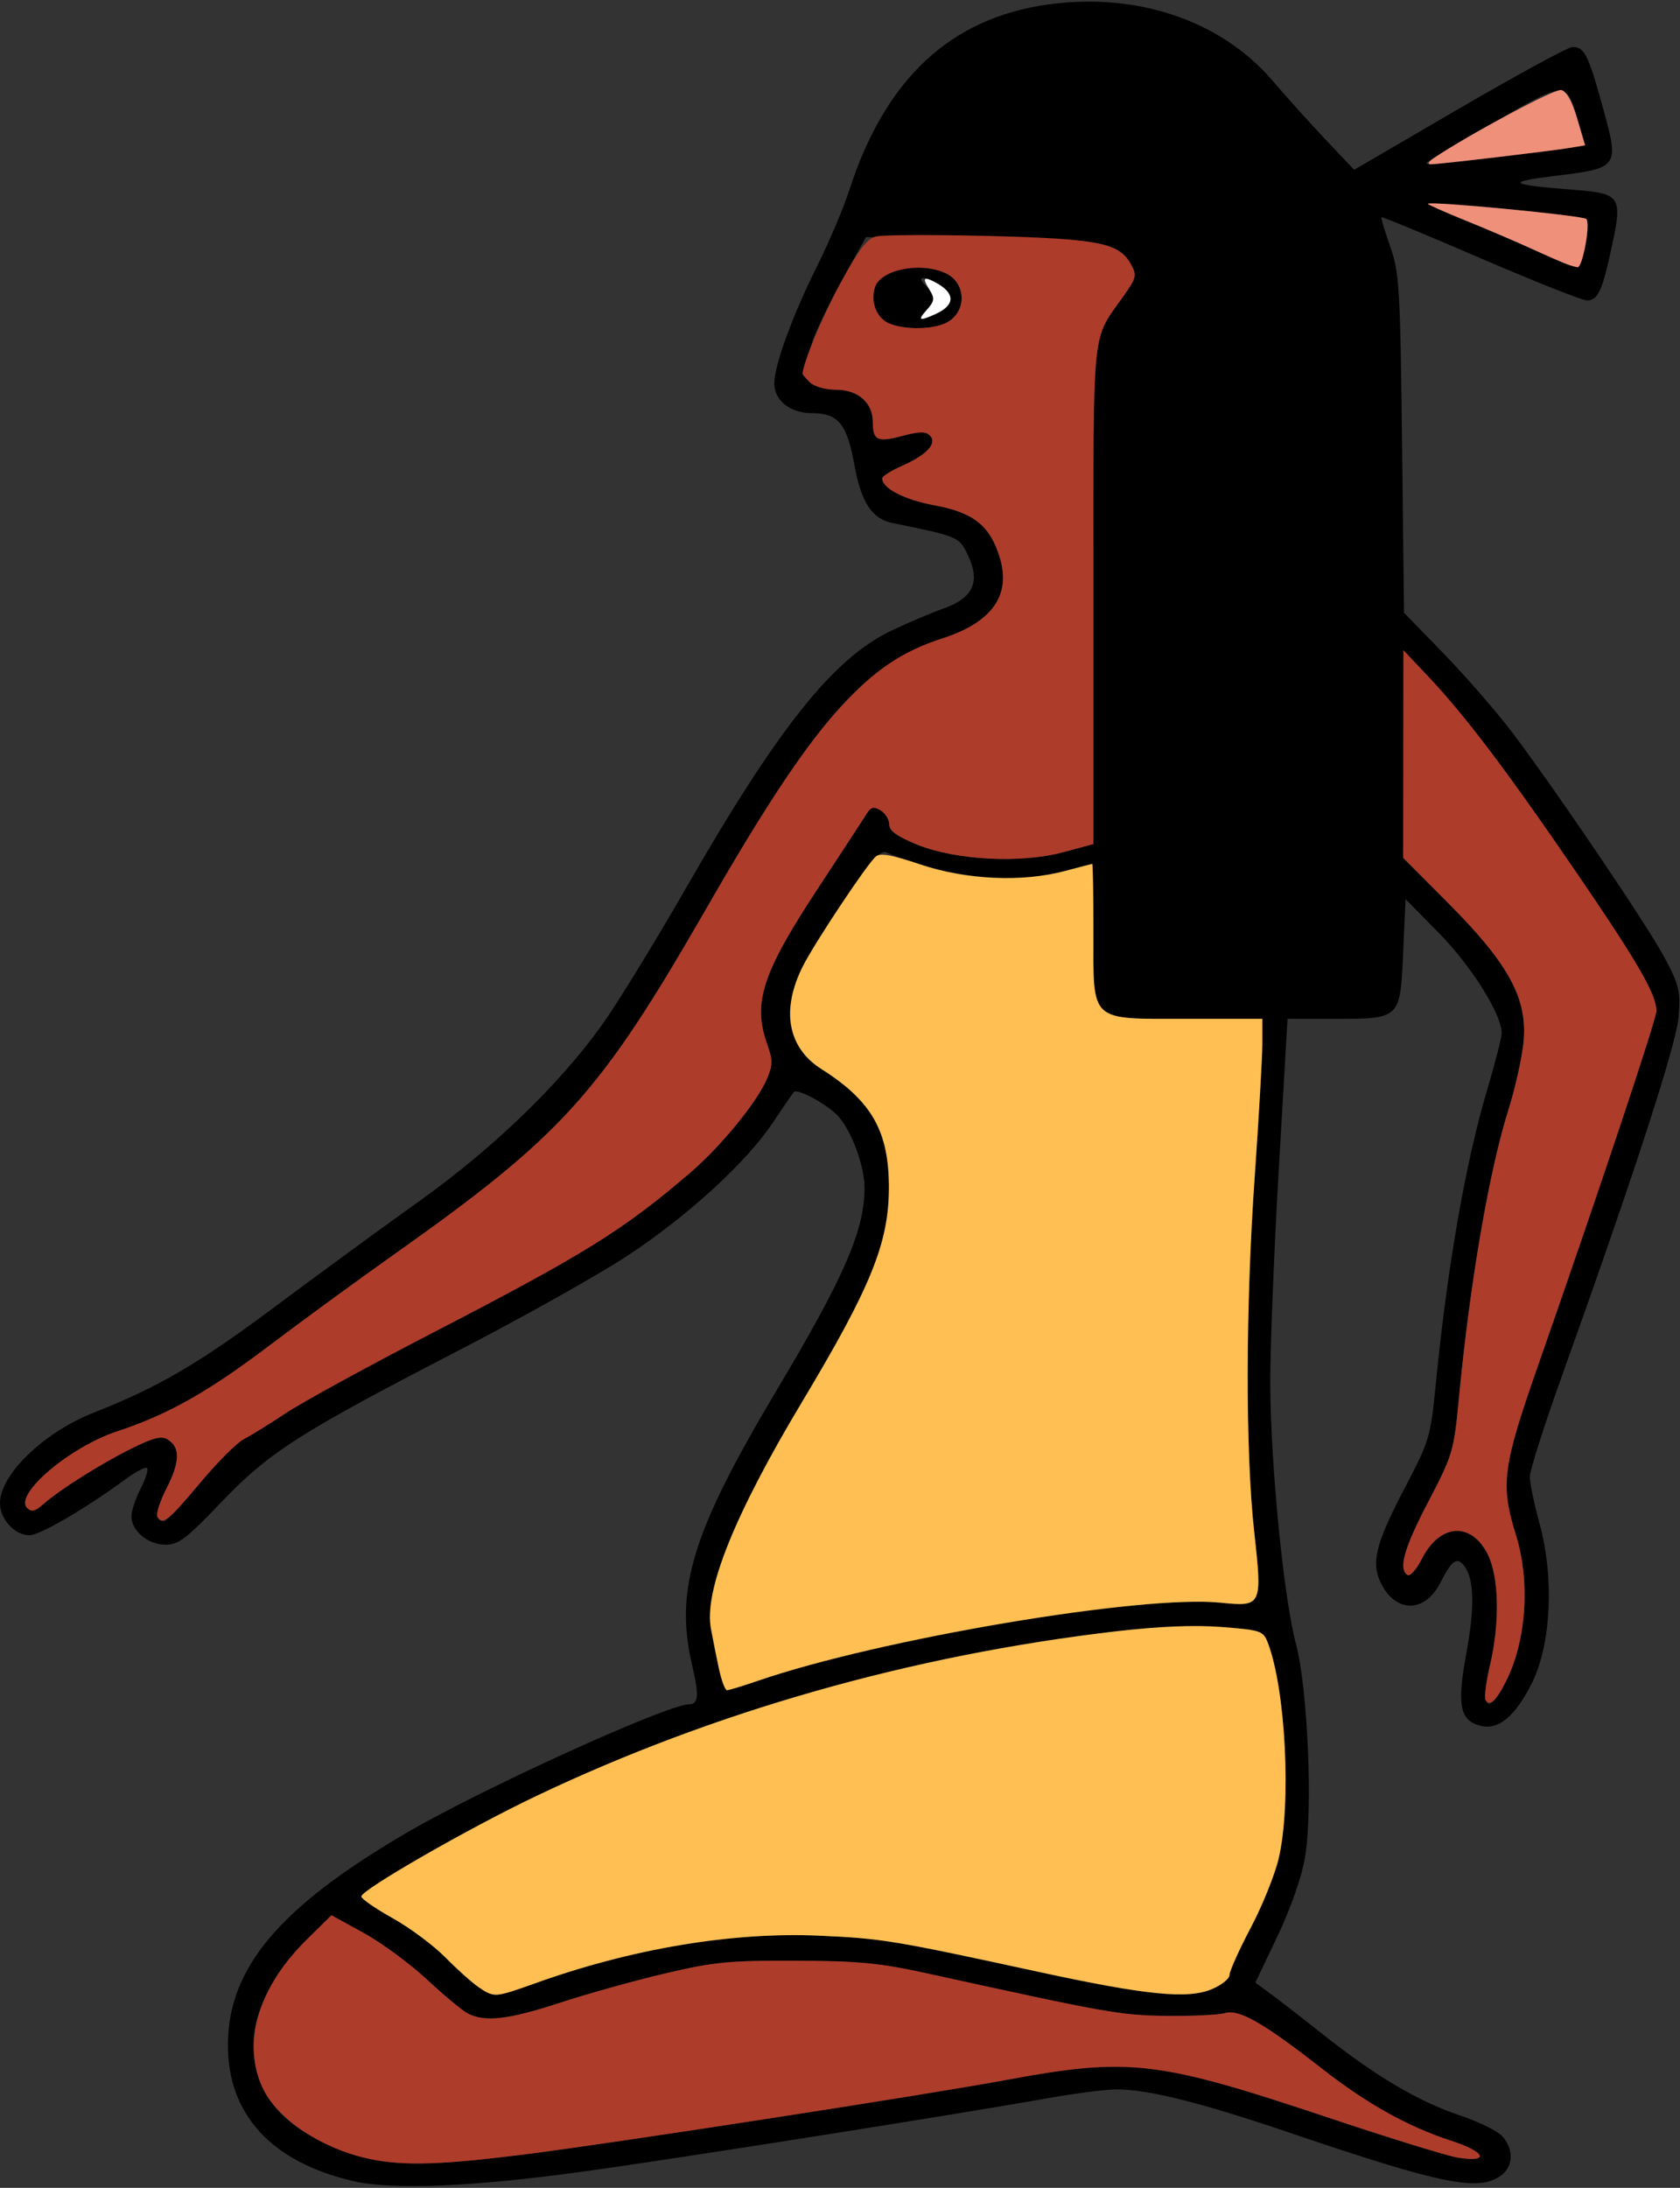 <?xml version="1.0" encoding="UTF-8" standalone="no"?>
<!DOCTYPE svg PUBLIC "-//W3C//DTD SVG 1.1//EN"
"http://www.w3.org/Graphics/SVG/1.1/DTD/svg11.dtd">
<svg width="461px" height="600px"
xmlns="http://www.w3.org/2000/svg" version="1.1">
<rect width="100%" height="100%" fill="#333333" stroke="none"/>
<g transform="translate(0000, 0000) scale(1, 1)">
<path fill="#000000" stroke="none" d="
M 97.09 598.18
C 74.56 593.01 62.47 579.91 62.54 560.73
C 62.62 539.73 76.58 523.13 111.23 502.82
C 131.96 490.66 183.14 467.38 189.13 467.38
C 191.66 467.38 191.87 464.92 189.96 456.86
C 185.04 435.99 189.91 420.13 213.19 381.14
C 231.63 350.27 237.23 337.38 237.23 325.82
C 237.23 319.96 233.90 310.69 230.26 306.39
C 227.46 303.09 218.78 298.30 217.80 299.51
C 217.30 300.14 214.69 303.95 212.00 307.98
C 204.78 318.79 188.59 333.59 172.18 344.37
C 164.25 349.60 143.21 361.39 125.42 370.58
C 81.89 393.09 73.79 398.28 60.52 412.17
C 51.12 422.01 48.98 423.63 45.39 423.62
C 40.61 423.61 36.06 419.81 36.06 415.83
C 36.06 414.39 37.19 410.97 38.58 408.26
C 39.96 405.54 40.77 402.99 40.36 402.59
C 39.96 402.18 37.23 403.61 34.30 405.76
C 23.37 413.78 10.93 421.03 8.09 421.03
C 4.04 421.03 0.00 416.63 0.00 412.21
C 0.00 404.38 12.04 392.78 25.75 387.39
C 43.42 380.45 54.65 373.88 75.51 358.31
C 87.64 349.26 105.31 336.35 114.76 329.61
C 136.74 313.97 156.19 294.80 167.65 277.47
C 172.32 270.39 181.48 255.32 187.98 243.99
C 213.53 199.49 228.72 180.45 244.72 172.89
C 249.29 170.73 255.73 168.00 259.02 166.83
C 267.01 163.98 269.04 159.58 265.68 152.42
C 263.23 147.19 263.12 147.14 244.87 143.43
C 239.30 142.29 236.28 137.73 234.48 127.65
C 232.44 116.27 230.04 113.30 222.77 113.30
C 216.84 113.30 212.47 109.85 212.47 105.15
C 212.47 100.24 217.43 86.61 223.98 73.47
C 227.37 66.70 231.45 57.10 233.05 52.15
C 242.95 21.58 260.81 4.92 287.71 1.21
C 312.09 -2.16 335.11 5.68 349.19 22.12
C 352.96 26.54 359.55 33.84 363.82 38.36
L 371.59 46.56
L 400.49 29.72
C 416.39 20.46 430.35 12.88 431.52 12.88
C 434.77 12.88 435.85 15.03 439.79 29.33
C 444.38 45.98 444.31 46.08 426.66 48.24
C 412.93 49.93 413.96 50.67 431.95 52.06
C 444.62 53.02 445.23 53.90 442.38 67.20
C 439.68 79.84 438.50 82.40 435.45 82.40
C 434.20 82.40 421.08 77.19 406.30 70.83
C 391.52 64.45 379.28 59.39 379.10 59.58
C 378.92 59.76 379.99 63.36 381.48 67.61
C 383.99 74.77 384.23 78.68 384.73 121.67
L 385.27 168.03
L 396.51 179.61
C 402.68 185.99 411.22 195.84 415.45 201.50
C 428.33 218.69 452.36 254.27 456.93 262.91
C 460.76 270.14 461.15 271.87 460.63 278.76
C 460.05 286.35 448.53 321.76 428.25 378.33
C 423.60 391.31 419.79 403.33 419.79 405.03
C 419.79 406.74 421.00 412.53 422.48 417.93
C 426.52 432.62 425.63 450.99 420.39 461.51
C 415.84 470.63 411.20 474.53 406.34 473.30
C 400.55 471.86 399.74 467.74 402.38 453.33
C 404.73 440.60 404.50 432.68 401.69 429.30
C 399.72 426.93 398.39 427.89 395.29 433.97
C 391.13 442.13 383.42 442.49 379.23 434.73
C 376.05 428.82 377.26 423.71 385.62 407.78
C 392.21 395.19 392.57 394.00 393.96 379.83
C 397.13 347.56 402.14 318.82 408.09 298.87
C 410.28 291.52 412.07 284.51 412.07 283.30
C 412.07 278.19 403.81 265.02 394.97 256.00
L 385.69 246.57
L 385.04 261.15
C 384.21 279.49 384.30 279.40 366.34 279.40
L 353.31 279.40
L 350.89 320.92
C 349.56 343.76 348.52 370.26 348.57 379.83
C 348.70 402.23 352.27 438.30 355.58 450.64
C 358.87 462.93 360.30 496.30 358.10 509.37
C 357.18 514.78 354.24 523.21 350.54 530.99
L 344.48 543.72
L 348.20 546.44
C 350.24 547.92 356.91 553.08 363.01 557.91
C 377.63 569.48 389.24 576.33 400.72 580.17
C 405.90 581.90 411.15 584.52 412.39 586.00
C 415.48 589.70 415.21 594.30 411.78 596.70
C 405.62 601.03 395.58 599.00 354.76 585.17
C 329.01 576.44 315.00 572.94 306.06 573.00
C 303.10 573.03 294.31 574.18 286.52 575.58
C 262.11 579.94 184.57 592.17 159.68 595.58
C 129.62 599.70 107.70 600.61 97.09 598.18
M 143.01 590.95
C 166.05 588.10 253.41 574.62 276.21 570.39
C 309.82 564.15 317.65 565.07 364.46 580.73
C 381.12 586.30 397.13 591.24 400.04 591.71
C 408.89 593.12 407.74 590.18 398.24 587.09
C 386.40 583.25 375.10 576.95 362.90 567.42
C 346.72 554.78 340.10 550.97 336.20 552.06
C 334.37 552.58 327.08 552.93 320.00 552.84
C 307.30 552.66 303.94 552.06 254.32 541.17
C 241.34 538.33 235.57 537.77 218.27 537.71
C 200.07 537.64 195.89 538.06 182.43 541.22
C 174.05 543.19 161.12 546.80 153.70 549.23
C 139.54 553.87 133.03 554.63 128.36 552.17
C 126.81 551.36 121.75 547.16 117.12 542.83
C 112.48 538.52 104.69 532.79 99.82 530.11
L 90.95 525.24
L 84.05 532.04
C 75.07 540.89 69.52 551.83 69.56 560.61
C 69.61 573.00 76.04 581.73 89.73 588.03
C 103.04 594.14 112.78 594.68 143.01 590.95
M 146.40 544.06
C 173.13 534.41 200.91 529.75 225.04 530.85
C 242.10 531.62 245.13 532.12 284.83 540.73
C 314.55 547.17 325.87 548.30 332.55 545.50
C 335.20 544.39 337.38 542.64 337.38 541.61
C 337.38 540.58 339.98 534.80 343.16 528.76
C 346.36 522.73 349.82 514.13 350.88 509.65
C 354.39 494.70 352.81 463.25 347.87 450.46
C 346.64 447.26 345.94 447.03 335.22 446.19
C 327.61 445.61 317.97 446.01 306.04 447.40
C 250.11 453.95 195.89 469.35 147.13 492.55
C 128.59 501.37 99.15 518.28 99.15 520.09
C 99.15 520.73 103.02 523.40 107.74 526.04
C 112.47 528.68 118.97 533.51 122.18 536.77
C 128.69 543.37 133.78 547.18 136.10 547.20
C 136.95 547.21 141.58 545.79 146.40 544.06
M 413.21 461.18
C 418.87 450.01 419.97 433.65 415.94 420.82
C 411.69 407.25 412.34 402.18 421.84 375.08
C 438.72 326.86 454.56 279.46 454.54 277.20
C 454.47 272.64 449.44 263.95 432.63 239.36
C 413.50 211.39 402.19 196.44 392.02 185.64
L 385.12 178.33
L 385.08 206.78
L 385.03 235.25
L 397.71 247.98
C 414.18 264.55 419.29 274.09 418.04 286.02
C 417.59 290.36 415.74 298.58 413.93 304.31
C 408.65 321.03 403.35 351.80 400.37 383.05
C 398.95 398.02 398.69 398.90 391.97 411.77
C 385.27 424.57 383.65 430.33 386.26 431.95
C 386.94 432.36 388.71 430.35 390.18 427.47
C 395.08 417.85 403.63 417.23 408.19 426.15
C 411.36 432.37 411.63 444.98 408.82 456.86
C 406.07 468.55 408.35 470.79 413.21 461.18
M 207.97 460.94
C 241.38 449.45 313.44 437.29 334.93 439.52
C 346.24 440.69 346.41 440.36 344.19 420.39
C 341.72 398.06 341.77 358.79 344.31 322.53
C 345.45 306.24 346.38 289.88 346.39 286.16
L 346.39 279.40
L 325.79 279.40
C 298.66 279.40 300.04 280.67 300.04 255.58
C 300.04 245.32 299.89 236.92 299.71 236.92
C 299.53 236.94 296.21 237.80 292.31 238.84
C 278.07 242.67 259.83 240.79 243.21 233.78
C 241.59 233.09 239.05 235.93 232.12 246.17
C 220.95 262.70 217.76 268.89 216.89 275.86
C 216.01 282.80 219.16 289.22 225.35 293.14
C 239.22 301.92 243.94 310.21 243.92 325.75
C 243.89 340.88 239.00 352.94 220.10 384.45
C 201.55 415.36 193.16 436.21 195.08 446.61
C 197.21 458.23 198.59 463.52 199.50 463.52
C 200.03 463.52 203.84 462.36 207.97 460.94
M 54.77 406.83
C 59.51 401.14 64.98 395.67 66.92 394.66
C 68.87 393.66 74.06 390.44 78.46 387.52
C 82.86 384.59 100.84 374.76 118.40 365.67
C 160.54 343.88 170.98 337.39 189.50 321.52
C 197.87 314.33 207.86 302.09 210.51 295.76
C 212.06 292.04 212.06 290.72 210.53 286.38
C 206.48 275.06 209.14 266.88 224.36 243.76
C 230.92 233.77 236.96 224.52 237.78 223.21
C 238.96 221.28 239.72 221.10 241.64 222.24
C 242.95 223.03 244.02 224.77 244.02 226.11
C 244.02 227.86 246.16 229.39 251.75 231.66
C 262.29 235.92 280.21 236.85 291.78 233.70
L 300.04 231.48
L 300.04 163.06
C 300.04 87.55 299.41 93.84 308.34 81.12
C 311.91 76.04 312.02 75.50 310.22 72.30
C 306.85 66.27 301.16 65.30 267.87 65.16
L 237.63 65.02
L 230.85 77.25
C 227.11 83.97 223.44 91.70 222.70 94.39
C 221.95 97.09 221.05 100.06 220.70 100.98
C 219.58 103.89 223.95 106.87 229.30 106.87
C 235.47 106.87 239.51 110.41 239.51 115.80
C 239.51 120.81 240.78 121.36 247.78 119.50
C 252.25 118.30 254.03 118.29 255.16 119.42
C 257.28 121.55 254.39 124.71 247.56 127.74
C 244.55 129.08 242.09 130.62 242.09 131.19
C 242.09 133.94 248.15 137.05 256.58 138.61
C 267.23 140.58 271.75 144.24 274.39 153.05
C 277.46 163.31 272.17 170.70 258.64 175.06
C 237.18 181.94 223.44 197.67 193.83 249.14
C 164.45 300.21 154.38 311.32 107.59 344.41
C 97.70 351.40 82.52 362.50 73.82 369.08
C 57.20 381.67 46.04 387.97 32.19 392.52
C 19.08 396.85 3.77 409.87 7.46 413.55
C 8.63 414.72 9.64 414.48 11.90 412.48
C 16.32 408.55 28.10 401.15 36.43 397.07
C 42.21 394.22 44.36 393.72 46.07 394.80
C 49.49 396.94 49.40 400.89 45.74 408.09
C 42.62 414.24 42.40 417.17 45.03 417.17
C 45.64 417.17 50.01 412.52 54.77 406.83
M 435.07 67.27
C 435.79 63.91 435.89 60.67 435.28 60.05
C 434.36 59.11 392.62 55.09 391.81 55.88
C 391.66 56.03 396.29 58.11 402.11 60.46
C 407.95 62.83 416.19 66.35 420.44 68.29
C 428.29 71.88 431.34 73.11 432.89 73.29
C 433.37 73.34 434.34 70.64 435.07 67.27
M 410.57 43.13
C 419.54 42.08 428.69 40.91 430.91 40.53
L 434.95 39.85
L 433.03 33.13
C 429.89 22.08 429.67 22.08 409.74 33.73
C 400.04 39.41 391.86 44.28 391.57 44.55
C 390.72 45.37 393.31 45.18 410.57 43.13"/>
<path fill="#000000" stroke="none" d="
M 243.67 88.55
C 240.45 87.00 238.84 82.67 240.07 78.82
C 241.63 73.92 252.47 71.72 259.45 74.90
C 265.37 77.60 265.35 85.93 259.38 88.65
C 255.37 90.48 247.58 90.42 243.67 88.55
M 256.77 86.09
C 262.27 83.59 262.15 80.34 256.46 77.34
C 252.89 75.46 251.50 76.21 254.30 78.52
C 256.81 80.60 256.77 82.27 254.13 85.20
C 251.66 87.93 252.29 88.13 256.77 86.09"/>
<path fill="#ef907a" stroke="none" d="
M 430.09 72.50
C 429.04 72.13 424.69 70.24 420.44 68.29
C 416.19 66.35 407.95 62.83 402.11 60.46
C 396.29 58.11 391.66 56.03 391.81 55.88
C 392.62 55.09 434.36 59.11 435.28 60.05
C 436.48 61.27 434.27 73.45 432.89 73.29
C 432.41 73.24 431.15 72.88 430.09 72.50"/>
<path fill="#ef907a" stroke="none" d="
M 393.43 43.35
C 403.07 36.88 426.54 24.33 428.37 24.68
C 429.82 24.97 431.34 27.66 432.77 32.48
L 434.96 39.85
L 430.92 40.53
C 425.65 41.41 394.76 45.06 392.57 45.06
C 391.62 45.06 391.98 44.33 393.43 43.35"/>
<path fill="#ae3c2a" stroke="none" d="
M 101.96 592.18
C 88.65 589.56 75.96 581.19 71.96 572.37
C 66.38 560.11 70.93 544.98 84.05 532.04
L 90.95 525.24
L 99.82 530.11
C 104.69 532.79 112.48 538.52 117.12 542.83
C 121.75 547.16 126.81 551.36 128.36 552.17
C 133.03 554.63 139.54 553.87 153.70 549.23
C 161.12 546.80 174.05 543.19 182.43 541.22
C 195.89 538.06 200.07 537.64 218.27 537.71
C 235.57 537.77 241.34 538.33 254.32 541.17
C 303.94 552.06 307.30 552.66 320.00 552.84
C 327.08 552.93 334.37 552.58 336.20 552.06
C 340.10 550.97 346.72 554.78 362.90 567.42
C 375.10 576.95 386.40 583.25 398.24 587.09
C 407.74 590.18 408.89 593.12 400.04 591.71
C 397.13 591.24 381.12 586.30 364.46 580.73
C 317.65 565.07 309.82 564.15 276.21 570.39
C 253.41 574.62 166.05 588.10 143.01 590.95
C 120.72 593.70 111.13 593.99 101.96 592.18"/>
<path fill="#ae3c2a" stroke="none" d="
M 407.64 466.22
C 407.23 465.57 407.77 461.36 408.82 456.86
C 411.63 444.98 411.36 432.37 408.19 426.15
C 403.63 417.23 395.08 417.85 390.18 427.47
C 388.71 430.35 386.94 432.36 386.26 431.95
C 383.65 430.33 385.27 424.57 391.97 411.77
C 398.69 398.90 398.95 398.02 400.37 383.05
C 403.35 351.80 408.65 321.03 413.93 304.31
C 415.74 298.58 417.59 290.36 418.04 286.02
C 419.29 274.09 414.18 264.55 397.71 247.98
L 385.03 235.25
L 385.08 206.78
L 385.12 178.33
L 392.02 185.64
C 402.19 196.44 413.50 211.39 432.63 239.36
C 449.44 263.95 454.47 272.64 454.54 277.20
C 454.56 279.46 438.72 326.86 421.84 375.08
C 412.34 402.18 411.69 407.25 415.94 420.82
C 419.97 433.65 418.87 450.01 413.21 461.18
C 410.56 466.42 408.77 468.05 407.64 466.22"/>
<path fill="#ae3c2a" stroke="none" d="
M 43.16 415.93
C 42.75 415.25 43.91 411.72 45.74 408.09
C 49.40 400.89 49.49 396.94 46.07 394.80
C 44.36 393.72 42.21 394.22 36.43 397.07
C 28.10 401.15 16.32 408.55 11.90 412.48
C 9.64 414.48 8.63 414.72 7.46 413.55
C 3.77 409.87 19.08 396.85 32.19 392.52
C 46.04 387.97 57.20 381.67 73.82 369.08
C 82.52 362.50 97.70 351.40 107.59 344.41
C 154.38 311.32 164.45 300.21 193.83 249.14
C 210.22 220.64 221.04 204.41 230.54 194.05
C 240.03 183.68 247.51 178.64 258.64 175.06
C 272.17 170.70 277.46 163.31 274.39 153.05
C 271.75 144.24 267.23 140.58 256.58 138.61
C 248.15 137.05 242.09 133.94 242.09 131.19
C 242.09 130.62 244.55 129.08 247.56 127.74
C 254.39 124.71 257.28 121.55 255.16 119.42
C 254.03 118.29 252.25 118.30 247.78 119.50
C 240.78 121.36 239.51 120.81 239.51 115.80
C 239.51 110.41 235.47 106.87 229.30 106.87
C 226.42 106.87 223.38 105.99 222.22 104.85
C 221.11 103.73 220.20 102.72 220.21 102.59
C 220.40 99.36 225.52 87.13 230.55 77.79
C 235.53 68.59 237.89 65.47 240.35 64.85
C 242.14 64.40 255.87 64.34 270.86 64.70
C 300.82 65.42 307.04 66.62 310.22 72.30
C 312.02 75.50 311.91 76.04 308.34 81.12
C 299.41 93.84 300.04 87.55 300.04 163.06
L 300.04 231.48
L 291.78 233.70
C 280.21 236.85 262.29 235.92 251.75 231.66
C 246.16 229.39 244.02 227.86 244.02 226.11
C 244.02 224.77 242.95 223.03 241.64 222.24
C 239.72 221.10 238.96 221.28 237.78 223.21
C 236.96 224.52 230.92 233.77 224.36 243.76
C 209.14 266.88 206.48 275.06 210.53 286.38
C 212.06 290.72 212.06 292.04 210.51 295.76
C 207.86 302.09 197.87 314.33 189.50 321.52
C 170.98 337.39 160.54 343.88 118.40 365.67
C 100.84 374.76 82.86 384.59 78.46 387.52
C 74.06 390.44 68.87 393.66 66.92 394.66
C 64.98 395.67 59.51 401.14 54.77 406.83
C 46.20 417.09 44.64 418.31 43.16 415.93
M 259.38 88.65
C 265.35 85.93 265.37 77.60 259.45 74.90
C 252.47 71.72 241.63 73.92 240.07 78.82
C 238.84 82.67 240.45 87.00 243.67 88.55
C 247.58 90.42 255.37 90.48 259.38 88.65"/>
<path fill="#fefefe" stroke="none" d="
M 254.39 84.90
C 256.36 82.73 256.51 81.82 255.24 79.78
C 253.00 76.20 253.29 75.67 256.58 77.39
C 262.15 80.34 262.23 83.60 256.77 86.09
C 252.19 88.18 251.66 87.91 254.39 84.90"/>
<path fill="#ffbf53" stroke="none" d="
M 131.29 544.94
C 129.50 543.71 125.40 540.04 122.18 536.77
C 118.97 533.51 112.47 528.68 107.74 526.04
C 103.02 523.40 99.15 520.73 99.15 520.09
C 99.15 518.28 128.59 501.37 147.13 492.55
C 195.89 469.35 250.11 453.95 306.04 447.40
C 317.97 446.01 327.61 445.61 335.22 446.19
C 345.94 447.03 346.64 447.26 347.87 450.46
C 352.81 463.25 354.39 494.70 350.88 509.65
C 349.82 514.13 346.36 522.73 343.16 528.76
C 339.98 534.80 337.38 540.58 337.38 541.61
C 337.38 542.64 335.20 544.39 332.55 545.50
C 325.87 548.30 314.55 547.17 284.83 540.73
C 245.13 532.12 242.10 531.62 225.04 530.85
C 200.91 529.75 173.13 534.41 146.40 544.06
C 135.97 547.80 135.51 547.84 131.29 544.94"/>
<path fill="#ffbf53" stroke="none" d="
M 197.23 457.40
C 196.52 454.04 195.55 449.19 195.08 446.61
C 193.16 436.21 201.55 415.36 220.10 384.45
C 239.00 352.94 243.89 340.88 243.92 325.75
C 243.94 310.21 239.22 301.92 225.35 293.14
C 216.13 287.30 214.27 276.89 220.34 264.91
C 223.64 258.42 237.98 236.86 240.34 234.88
C 241.54 233.86 244.85 234.46 252.66 237.10
C 265.11 241.31 280.57 242.00 292.31 238.84
C 296.21 237.80 299.53 236.94 299.71 236.92
C 299.89 236.92 300.04 245.32 300.04 255.58
C 300.04 280.67 298.66 279.40 325.79 279.40
L 346.39 279.40
L 346.39 286.16
C 346.38 289.88 345.45 306.24 344.31 322.53
C 341.77 358.79 341.72 398.06 344.19 420.39
C 346.41 440.36 346.24 440.69 334.93 439.52
C 313.44 437.29 241.38 449.45 207.97 460.94
C 203.84 462.36 200.03 463.52 199.50 463.52
C 198.96 463.52 197.93 460.76 197.23 457.40"/>
</g>
</svg>
